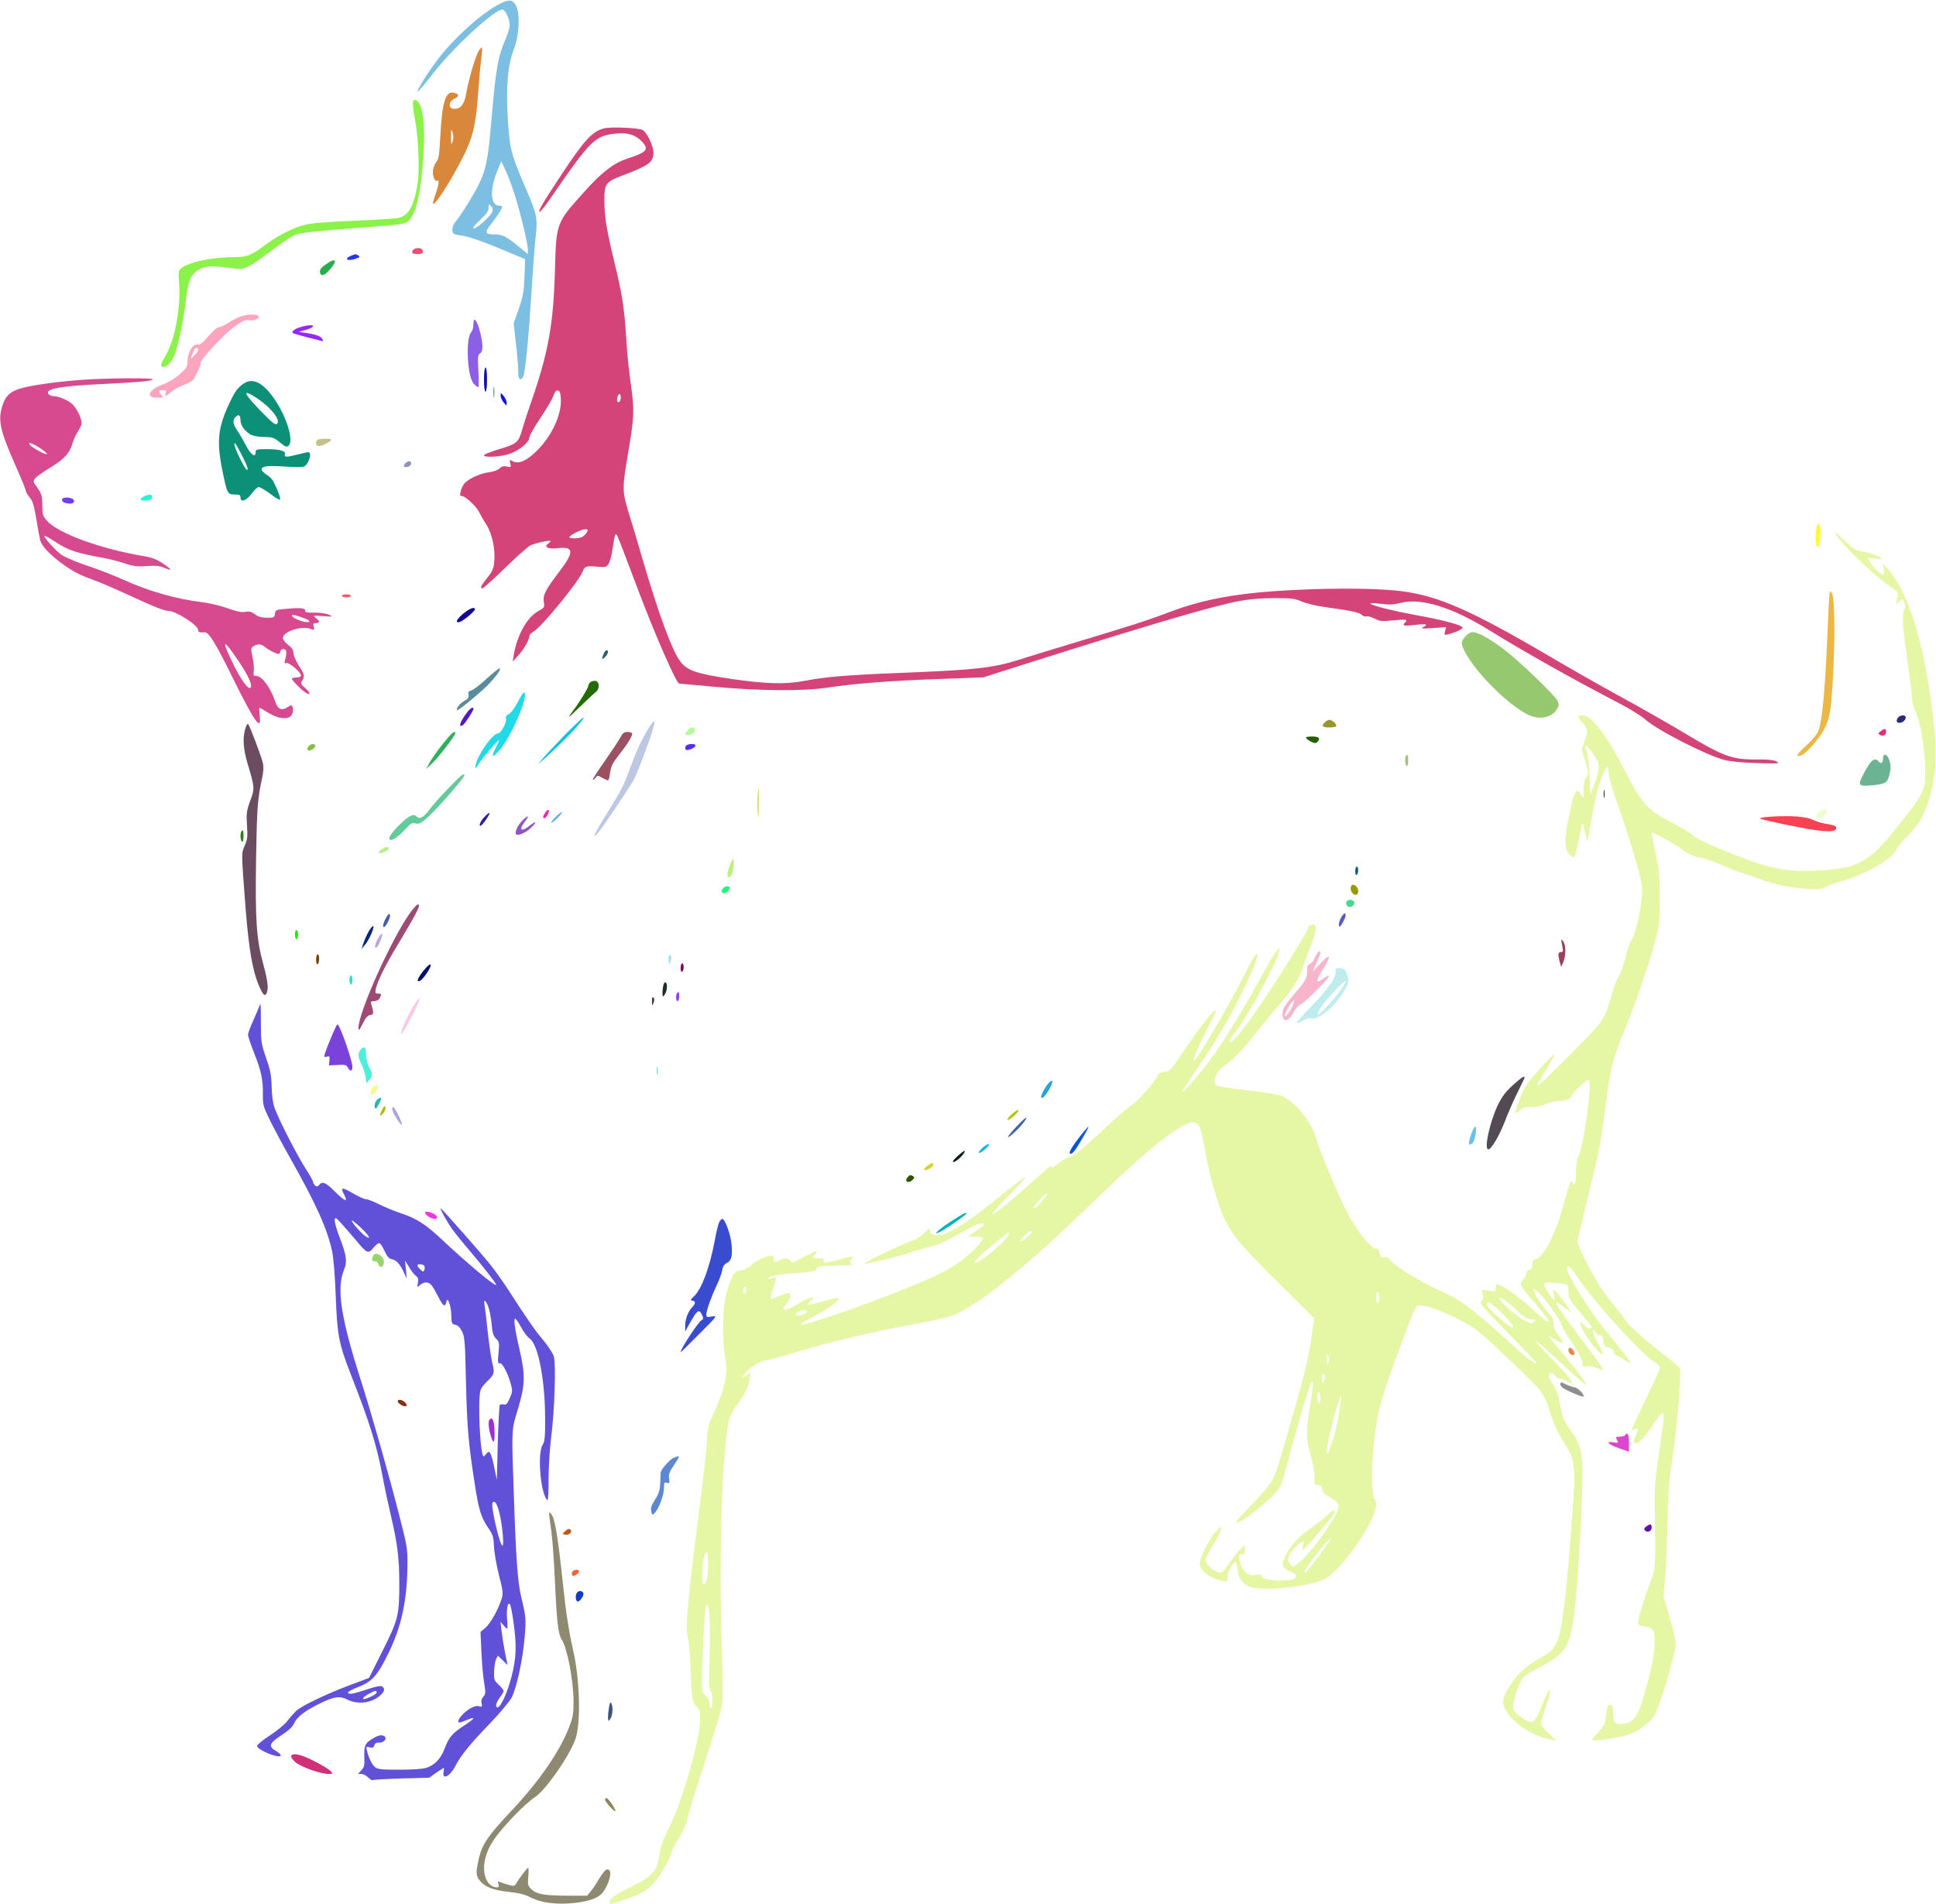 <?xml version="1.0" standalone="no"?>
<svg xmlns:xlink="http://www.w3.org/1999/xlink" id="svg" version="1.0" xmlns="http://www.w3.org/2000/svg" width="1280pt" height="1259pt" viewBox="0 0 1280 1259" preserveAspectRatio="xMidYMid meet">
<g transform="translate(0,1259) scale(0.1,-0.1)" fill="#000000" stroke="none">
<path d="M3305 12565 c-118 -59 -312 -234 -416 -375 -67 -89 -134 -198 -127&#10;-205 3 -3 47 49 98 115 140 181 425 442 465 426 20 -7 45 -66 45 -103 0 -15&#10;-12 -55 -26 -88 -53 -124 -65 -194 -94 -528 -23 -274 -36 -339 -86 -439 -40&#10;-79 -113 -196 -150 -241 -26 -31 -31 -71 -11 -84 6 -4 26 -8 43 -10 39 -2 146&#10;-39 303 -105 l123 -52 -4 -115 c-4 -98 -10 -131 -38 -213 l-34 -97 17 -148 c9&#10;-81 15 -163 14 -182 -2 -39 16 -52 32 -22 14 25 36 254 56 572 8 134 20 292&#10;26 350 15 130 11 148 -73 342 -89 208 -97 239 -110 430 -14 214 -1 370 38 467&#10;36 87 44 237 17 290 -23 44 -45 47 -108 15z m101 -1272 c39 -127 84 -314 84&#10;-356 l0 -28 -61 51 c-76 63 -108 80 -156 80 -65 0 -71 12 -31 62 38 46 78 108&#10;78 121 0 4 -9 7 -20 7 -57 0 -64 101 -14 225 l28 69 28 -59 c16 -33 44 -110&#10;64 -172z m-150 -101 c-9 -28 -101 -112 -123 -112 -12 0 0 17 40 54 44 41 57&#10;60 57 82 0 26 1 27 16 12 10 -10 14 -24 10 -36z" style="fill:#7dbfe3"/>
<path d="M3167 12257 c-22 -34 -69 -191 -86 -292 -12 -65 -36 -95 -76 -95 -43&#10;0 -42 49 1 68 31 15 31 30 -3 38 -57 15 -80 -57 -92 -288 -6 -118 -11 -152&#10;-25 -167 -9 -10 -19 -34 -23 -53 -5 -37 11 -83 28 -73 15 10 10 -27 -11 -89&#10;-12 -32 -19 -60 -17 -63 14 -13 120 153 203 319 60 120 80 204 94 394 6 88 15&#10;194 21 238 6 43 8 80 6 82 -2 3 -11 -6 -20 -19z m-175 -604 c-9 -25 -10 -21&#10;-10 32 0 55 1 57 10 28 7 -21 7 -40 0 -60z" style="fill:#d9883b"/>
<path d="M2730 11903 c0 -15 7 -66 15 -113 23 -121 30 -331 16 -415 -25 -149&#10;-59 -210 -126 -226 -22 -5 -155 -13 -295 -19 -160 -6 -278 -15 -318 -25 -77&#10;-18 -177 -68 -260 -129 -103 -76 -127 -86 -214 -86 -150 0 -312 -36 -354 -78&#10;-14 -13 -15 -30 -10 -97 13 -158 -29 -379 -90 -478 -26 -42 -33 -62 -26 -69&#10;18 -18 62 18 83 68 25 55 65 247 79 378 14 123 35 168 92 197 43 22 77 23 235&#10;3 63 -8 85 4 253 130 62 48 129 90 149 96 54 14 180 27 430 45 294 22 300 23&#10;328 63 42 63 68 190 82 410 15 214 -6 361 -52 370 -13 3 -17 -3 -17 -25z" style="fill:#8af249"/>
<path d="M3993 11741 c-77 -20 -127 -74 -278 -301 -130 -197 -161 -250 -146&#10;-250 6 0 40 44 77 98 262 380 289 406 430 419 74 7 123 -8 164 -49 55 -55 40&#10;-74 -93 -117 -90 -30 -165 -87 -281 -216 -190 -211 -188 -205 -197 -525 -10&#10;-354 -44 -541 -153 -856 -25 -71 -54 -161 -65 -199 -24 -83 -33 -90 -163 -129&#10;-49 -15 -88 -31 -88 -36 0 -18 117 -11 175 11 62 23 125 76 125 106 0 11 33&#10;70 74 131 41 60 79 127 86 147 8 25 17 35 28 33 13 -2 18 -16 20 -56 6 -102&#10;-58 -242 -155 -339 -69 -70 -124 -94 -163 -73 -22 12 -22 11 -16 -15 6 -25 5&#10;-26 -23 -20 -22 5 -35 1 -49 -13 -11 -11 -40 -21 -70 -25 -60 -7 -146 -48&#10;-166 -80 -8 -12 -18 -34 -21 -49 -6 -22 -4 -28 9 -28 22 0 96 -69 113 -105 8&#10;-16 29 -54 48 -83 39 -62 60 -160 53 -244 -4 -47 -11 -64 -46 -108 -43 -54&#10;-50 -70 -32 -70 6 0 73 60 149 134 76 74 151 141 167 149 31 16 134 38 134 29&#10;0 -3 -8 -11 -17 -18 -29 -22 2 -36 62 -29 112 13 114 -23 9 -160 -89 -117&#10;-107 -153 -98 -199 5 -31 3 -35 -37 -57 -76 -42 -141 -160 -163 -294 l-6 -40&#10;36 40 c39 43 74 105 74 129 0 9 13 22 28 30 49 25 299 331 324 396 13 35 25&#10;40 94 33 57 -5 63 -4 77 18 9 13 21 58 27 99 15 100 18 110 31 87 6 -9 66&#10;-167 135 -350 110 -293 256 -627 274 -627 3 0 112 -10 241 -22 297 -27 579&#10;-29 739 -5 178 27 417 46 738 57 l293 11 327 104 c791 250 1199 370 1367 401&#10;64 12 147 19 230 19 114 0 137 -3 183 -23 29 -13 102 -30 165 -38 170 -24 216&#10;-34 232 -51 9 -8 22 -12 30 -9 9 3 33 -4 54 -15 34 -17 48 -19 125 -11 86 8&#10;96 6 74 -16 -20 -20 -4 -23 71 -14 73 9 88 4 49 -16 -18 -9 -4 -10 65 -5 l88&#10;6 -7 -27 c-6 -26 -5 -27 22 -20 47 12 94 34 94 44 0 15 -123 49 -299 81 -170&#10;31 -311 67 -311 79 0 3 32 2 71 -3 55 -7 85 -5 133 7 135 33 338 -30 582 -181&#10;231 -143 529 -311 864 -486 69 -36 142 -82 164 -101 76 -71 403 -238 526 -271&#10;43 -11 118 -18 220 -21 141 -4 152 -3 125 11 -21 10 -61 14 -135 13 -161 -1&#10;-219 21 -491 185 -96 57 -275 160 -399 227 -124 68 -340 190 -480 273 -513&#10;301 -730 397 -975 428 -143 18 -409 22 -680 9 -385 -17 -619 -58 -860 -150&#10;-131 -50 -262 -92 -605 -195 -140 -42 -309 -94 -375 -115 -177 -57 -295 -70&#10;-805 -90 -334 -13 -487 -26 -620 -52 -125 -24 -252 -21 -480 12 -232 34 -294&#10;55 -340 113 -55 70 -144 311 -254 687 -29 102 -70 239 -91 305 -42 138 -42&#10;157 0 403 38 219 40 277 16 440 -12 78 -26 218 -31 310 -12 196 -27 290 -80&#10;507 -49 202 -63 288 -64 395 -1 115 7 127 121 170 178 68 203 87 203 152 0 44&#10;-43 133 -71 148 -27 15 -211 23 -256 11z m110 -1792 c-3 -10 -9 -19 -14 -19&#10;-11 0 -12 21 -3 45 9 23 23 0 17 -26z m-223 -879 c-6 -11 -19 -24 -30 -30 -25&#10;-13 -93 -13 -85 0 10 16 78 49 103 50 20 0 21 -3 12 -20z" style="fill:#d44478"/>
<path d="M2731 10937 c-14 -18 -4 -27 29 -27 32 0 41 7 33 26 -7 18 -47 18&#10;-62 1z" style="fill:#ea4d6d"/>
<path d="M2324 10900 c-57 -23 -25 -41 33 -19 22 8 24 12 13 19 -18 11 -19 11&#10;-46 0z" style="fill:#2533fd"/>
<path d="M2159 10845 c-38 -25 -49 -42 -42 -62 7 -21 27 -15 55 15 62 66 54&#10;94 -13 47z" style="fill:#26ad4c"/>
<path d="M1587 10496 c-21 -8 -57 -27 -80 -42 -23 -15 -49 -27 -59 -27 -9 1&#10;-40 -25 -68 -58 -28 -33 -57 -59 -63 -58 -28 3 -38 -3 -57 -33 -11 -19 -20&#10;-51 -20 -75 0 -37 -5 -46 -51 -87 -30 -27 -74 -54 -109 -67 -99 -36 -122 -89&#10;-39 -89 40 0 41 1 26 18 -23 25 -21 32 9 32 21 0 24 -3 19 -21 -8 -24 4 -20&#10;41 13 12 11 48 30 80 43 33 13 62 30 65 37 3 7 16 32 28 56 12 23 20 46 17 51&#10;-8 12 117 151 190 213 62 54 109 79 131 71 22 -8 63 6 63 22 0 19 -70 20 -123&#10;1z m-277 -219 c0 -8 -12 -24 -26 -38 l-25 -24 11 29 c6 16 13 33 16 37 8 14&#10;24 11 24 -4z" style="fill:#fda5be"/>
<path d="M3130 10446 c0 -21 -6 -44 -14 -52 -39 -38 -27 -296 16 -341 12 -13&#10;25 -23 30 -23 4 0 5 48 1 106 -5 93 -4 108 10 116 22 12 22 59 1 143 -20 79&#10;-44 107 -44 51z" style="fill:#8d5fe7"/>
<path d="M1990 10428 c-45 -12 -70 -35 -49 -43 25 -9 194 -53 196 -51 2 1 -3&#10;11 -11 21 -9 12 -36 22 -82 30 l-69 11 48 13 c49 14 64 32 25 30 -13 0 -39 -5&#10;-58 -11z" style="fill:#9827fe"/>
<path d="M3200 10080 c0 -47 4 -80 10 -80 6 0 10 33 10 80 0 47 -4 80 -10 80&#10;-6 0 -10 -33 -10 -80z" style="fill:#120ead"/>
<path d="M550 10079 c-69 -5 -174 -15 -235 -24 -226 -32 -268 -53 -299 -147&#10;-31 -98 -17 -162 89 -402 36 -80 65 -153 65 -160 0 -8 12 -28 26 -45 21 -25&#10;29 -54 45 -148 10 -64 22 -126 25 -137 12 -38 55 -84 127 -140 82 -61 127 -86&#10;228 -122 39 -14 143 -59 230 -99 156 -73 237 -105 263 -105 49 0 196 -94 196&#10;-126 0 -14 11 -18 42 -15 27 3 72 -68 183 -294 151 -305 195 -367 182 -255 -3&#10;28 -4 50 -2 50 3 0 27 -13 53 -30 55 -33 99 -45 136 -36 25 6 41 42 30 71 -6&#10;14 -8 14 -31 0 -40 -27 -66 -16 -83 35 -31 92 -88 170 -124 170 -19 0 -22 4&#10;-18 31 2 16 -1 58 -8 91 -12 56 -12 62 5 74 26 19 55 17 79 -6 12 -10 38 -26&#10;58 -34 34 -15 36 -14 41 5 4 14 12 19 24 17 19 -4 21 -23 8 -71 -6 -22 -4 -26&#10;8 -21 18 6 97 -61 97 -82 0 -9 -11 -14 -30 -14 -16 0 -30 -4 -30 -8 0 -11 59&#10;-71 88 -90 37 -24 38 -4 1 27 -30 26 -33 32 -21 50 18 30 16 41 -23 101 -19&#10;30 -35 67 -35 82 0 19 -10 35 -35 54 -19 14 -35 35 -35 45 0 42 123 83 182 61&#10;26 -10 28 -9 22 14 -5 20 -2 24 15 24 27 0 27 13 -1 34 -22 16 -20 17 47 12&#10;66 -5 68 -4 40 9 -18 9 -57 14 -95 14 -45 -1 -64 2 -62 10 4 19 -25 24 -113&#10;16 -81 -6 -84 -7 -87 -33 -3 -25 -6 -27 -54 -27 -36 1 -58 7 -78 23 -22 17&#10;-37 21 -65 16 -26 -4 -58 3 -116 24 -44 16 -123 35 -175 41 -169 21 -348 72&#10;-510 146 -63 28 -172 71 -242 94 -70 23 -145 55 -168 70 -41 27 -124 120 -116&#10;128 2 3 39 -18 80 -45 77 -51 139 -71 314 -102 34 -6 95 -22 135 -35 61 -20&#10;87 -23 148 -18 56 4 84 1 113 -11 22 -9 41 -15 43 -13 2 3 -20 21 -50 41 -38&#10;26 -71 39 -117 47 -292 48 -575 151 -650 236 -27 30 -30 41 -30 101 0 66 -4&#10;78 -52 144 -17 24 6 46 114 112 87 54 121 93 138 158 6 21 22 55 35 75 14 20&#10;25 45 25 57 -1 31 -34 98 -61 123 -30 27 -90 53 -122 53 -14 0 -30 6 -36 14&#10;-28 34 74 53 344 66 248 12 328 19 346 31 17 11 -284 10 -461 -2z m-288 -450&#10;c26 -17 48 -35 48 -41 0 -11 -95 39 -111 59 -20 24 11 15 63 -18z m1755 -1129&#10;c18 -7 31 -16 28 -20 -10 -16 -115 20 -115 40 0 9 24 3 87 -20z m-438 -284&#10;c64 -96 92 -159 77 -173 -14 -15 -62 50 -112 152 -85 173 -72 180 35 21z" style="fill:#d74a8f"/>
<path d="M1610 10053 c-38 -26 -57 -52 -88 -118 -81 -168 -91 -258 -53 -450&#10;32 -158 35 -165 82 -165 33 0 39 -3 39 -21 0 -34 41 -19 75 28 16 23 37 42 45&#10;42 9 1 42 -19 75 -43 32 -25 62 -43 66 -40 7 4 -13 61 -44 122 -6 12 -26 32&#10;-44 43 -18 11 -33 27 -33 34 0 23 37 27 150 20 59 -4 117 -4 127 -1 33 11 60&#10;96 31 96 -7 0 -38 -7 -68 -15 -72 -19 -94 -19 -86 0 8 23 -33 35 -120 35 -68&#10;0 -74 -2 -74 -21 0 -39 -33 -15 -64 46 -17 33 -41 74 -52 90 -33 47 -38 74&#10;-19 95 22 24 35 17 35 -19 0 -34 31 -76 70 -96 16 -8 56 -15 89 -15 53 0 63&#10;-4 101 -35 35 -29 45 -33 57 -23 37 30 -8 183 -89 304 -76 113 -147 150 -208&#10;107z m70 -84 c101 -62 179 -154 152 -181 -11 -11 -31 5 -108 84 -110 114 -125&#10;146 -44 97z m-81 -389 c36 -70 48 -105 31 -95 -15 9 -80 144 -80 165 0 13 1&#10;13 11 0 5 -8 23 -40 38 -70z" style="fill:#0c9077"/>
<path d="M3263 9995 c0 -33 2 -45 4 -27 2 18 2 45 0 60 -2 15 -4 0 -4 -33z" style="fill:#118e5c"/>
<path d="M3310 9974 c0 -12 9 -32 20 -45 19 -24 19 -24 20 -3 0 12 -9 32 -20&#10;45 -19 24 -19 24 -20 3z" style="fill:#0c0eff"/>
<path d="M2103 9683 c-21 -8 -16 -43 6 -43 22 0 81 31 81 43 0 8 -68 8 -87 0z" style="fill:#c5bf8a"/>
<path d="M2682 9528 c-19 -19 -14 -30 10 -26 13 2 24 11 26 21 4 20 -18 23&#10;-36 5z" style="fill:#8e92b8"/>
<path d="M953 9308 c-13 -6 -23 -15 -23 -20 0 -14 67 -9 73 6 10 27 -11 33&#10;-50 14z" style="fill:#20f7d2"/>
<path d="M410 9286 c0 -16 21 -26 56 -26 27 0 33 24 8 34 -28 11 -64 6 -64 -8z" style="fill:#723bfc"/>
<path d="M12018 9124 c-20 -35 -18 -161 2 -149 14 8 23 114 13 138 -5 11 -12&#10;17 -15 11z" style="fill:#fdf93b"/>
<path d="M12135 9060 c38 -67 278 -297 368 -353 48 -30 48 -31 41 -71 l-6 -41&#10;21 19 c20 18 21 18 32 -10 7 -21 7 -34 0 -46 -18 -28 -13 -110 19 -328 17&#10;-113 30 -224 30 -248 0 -25 10 -66 24 -95 29 -63 55 -204 63 -347 9 -169 2&#10;-187 -182 -417 -192 -240 -260 -277 -542 -290 -209 -10 -317 15 -625 141 -98&#10;40 -168 75 -186 92 -16 16 -78 54 -138 84 -157 80 -201 127 -299 321 -131 258&#10;-230 389 -295 389 -27 0 -30 -2 -20 -19 5 -11 15 -23 20 -26 6 -3 17 -19 25&#10;-35 13 -25 12 -33 -7 -87 l-21 -58 21 -69 c26 -81 26 -94 7 -120 -9 -12 -15&#10;-43 -15 -80 -1 -60 -1 -60 -16 -33 -30 56 -46 30 -79 -131 -33 -155 -33 -222&#10;-1 -259 17 -20 28 -25 35 -17 6 5 19 56 30 112 10 57 20 105 23 107 2 3 10&#10;-23 17 -56 7 -34 14 -59 17 -57 2 3 13 61 24 129 11 68 30 158 41 199 21 77&#10;56 160 67 160 4 0 7 -19 8 -42 0 -24 24 -107 53 -188 73 -202 159 -491 167&#10;-559 9 -84 -38 -324 -72 -362 -8 -8 -24 -58 -37 -111 -13 -52 -33 -108 -45&#10;-124 -12 -16 -32 -70 -46 -120 -46 -166 -49 -171 -264 -387 -108 -109 -205&#10;-203 -215 -208 -17 -10 -17 -8 -6 13 7 13 34 58 61 102 27 43 47 80 45 82 -8&#10;8 -163 -163 -190 -209 -28 -48 -67 -148 -67 -173 0 -8 10 -3 25 11 20 21 34&#10;25 80 25 36 0 70 7 95 20 22 11 59 20 85 20 52 0 85 14 85 35 0 13 98 105 112&#10;105 30 0 -31 -444 -71 -518 -6 -11 -11 -55 -11 -96 0 -68 -11 -98 -23 -63 -9&#10;24 -20 -4 -53 -126 -55 -209 -135 -369 -190 -383 -19 -5 -24 -13 -24 -39 0&#10;-25 -4 -32 -17 -31 -12 1 -19 -7 -21 -24 -2 -14 -13 -35 -24 -47 -25 -27 -24&#10;-29 91 -162 44 -52 81 -98 81 -102 0 -20 -24 -4 -113 79 -86 78 -171 139 -219&#10;158 -14 5 -18 1 -18 -21 0 -27 -1 -27 -46 -20 l-47 7 7 -27 c5 -19 2 -33 -9&#10;-46 -16 -17 -7 -28 174 -212 105 -107 191 -198 191 -201 0 -17 -71 38 -212&#10;167 -189 172 -294 252 -378 289 -173 77 -339 177 -381 230 -11 14 -22 18 -37&#10;14 -18 -6 -23 -2 -30 26 -4 18 -12 32 -18 31 -38 -6 -151 139 -216 277 -71&#10;151 -163 373 -188 458 -33 110 -134 233 -224 275 -17 8 -116 24 -219 36 -104&#10;12 -197 26 -208 31 -40 22 -13 92 54 139 55 38 115 102 217 231 46 58 112 137&#10;147 176 72 82 129 171 144 229 6 22 29 84 50 138 39 97 47 141 30 151 -13 9&#10;-41 -4 -41 -18 0 -18 -181 -310 -313 -505 -121 -179 -206 -280 -207 -247 0 11&#10;11 31 24 45 65 68 288 472 302 546 l5 30 -23 -27 c-13 -16 -64 -101 -112 -190&#10;-98 -178 -213 -368 -300 -492 -63 -90 -195 -246 -209 -246 -4 0 30 55 77 123&#10;47 67 120 178 162 247 124 205 275 521 257 540 -8 9 -33 -31 -90 -145 -101&#10;-201 -320 -572 -331 -561 -7 8 43 125 100 232 26 50 48 94 48 97 0 33 -86 -74&#10;-228 -284 -72 -107 -79 -114 -113 -117 -28 -2 -39 -9 -50 -32 -21 -45 -129&#10;-164 -174 -193 -22 -14 -97 -79 -165 -143 -152 -142 -216 -194 -240 -194 -9 0&#10;-41 -19 -71 -42 -33 -27 -50 -36 -46 -25 9 23 -8 10 -169 -134 -234 -208 -298&#10;-239 -114 -54 63 63 111 117 108 120 -3 3 -59 -38 -124 -91 -254 -209 -397&#10;-299 -464 -292 -26 2 -36 9 -40 26 -5 23 -6 22 -39 -12 -21 -21 -55 -42 -85&#10;-52 -53 -16 -319 -144 -314 -150 7 -6 225 46 298 71 41 14 104 32 140 41 37 8&#10;101 35 150 63 122 70 166 91 190 91 29 0 18 -14 -42 -54 l-50 -34 47 1 c30 1&#10;50 -3 52 -10 6 -17 -67 -93 -151 -157 -49 -37 -120 -75 -231 -124 -269 -117&#10;-786 -300 -817 -290 -7 3 32 28 87 56 97 50 179 112 157 120 -5 1 -41 -6 -79&#10;-17 -128 -37 -144 -37 -100 0 43 36 -13 22 -83 -21 -93 -57 -127 -53 -74 9 25&#10;30 27 61 4 61 -6 0 -34 -10 -61 -21 -27 -12 -52 -20 -54 -17 -3 3 4 31 15 63&#10;26 77 26 89 -1 75 -11 -7 -23 -9 -26 -7 -14 15 53 30 170 38 114 8 134 12 146&#10;29 12 18 26 20 135 21 66 1 113 3 104 6 -21 5 -23 24 -6 41 18 18 -4 16 -87&#10;-8 -85 -24 -106 -25 -99 -5 5 12 -3 15 -36 15 -43 0 -43 0 -25 20 10 11 16 22&#10;13 25 -4 4 -29 -7 -132 -62 -27 -15 -30 -15 -41 1 -15 20 -37 20 -74 1 -30&#10;-15 -43 -12 -35 10 17 42 -75 19 -141 -36 -30 -24 -58 -39 -75 -39 -15 0 -34&#10;-8 -44 -19 -22 -25 -53 -114 -65 -192 -14 -82 -13 -289 1 -354 25 -115 5 -210&#10;-82 -400 -27 -59 -33 -85 -36 -160 -2 -49 -22 -232 -44 -405 -89 -691 -101&#10;-836 -80 -909 5 -19 12 -103 15 -185 8 -207 12 -232 42 -264 24 -25 25 -31 20&#10;-107 -10 -152 -123 -531 -207 -698 -37 -73 -53 -116 -60 -170 -16 -110 -41&#10;-140 -179 -209 -118 -59 -151 -82 -151 -105 0 -18 4 -17 104 17 106 36 144 58&#10;194 116 41 45 112 171 112 196 0 8 21 47 46 88 30 49 51 97 60 139 7 35 58&#10;199 113 365 54 165 105 332 112 370 9 53 10 132 3 330 -23 655 -1 1384 48&#10;1571 5 22 27 63 48 90 50 66 78 123 86 176 l7 43 -29 -19 -29 -19 16 25 c27&#10;41 94 86 140 93 24 4 109 27 189 51 241 73 515 138 841 198 131 25 201 43 240&#10;62 189 96 471 326 860 702 336 325 504 469 623 535 99 54 120 36 147 -124 40&#10;-233 101 -436 163 -542 48 -81 124 -167 346 -386 l218 -215 -15 -115 c-21&#10;-159 -57 -299 -219 -850 -32 -108 -53 -138 -181 -272 -58 -60 -103 -111 -100&#10;-114 21 -22 258 171 293 239 8 16 35 106 59 200 44 174 129 459 146 487 15 26&#10;11 -39 -11 -161 -26 -152 -25 -217 5 -319 14 -48 25 -109 25 -142 0 -55 1 -58&#10;24 -58 19 0 25 -6 28 -27 2 -20 13 -33 36 -45 47 -23 72 -48 72 -71 0 -56&#10;-190 -320 -273 -379 l-30 -21 -18 22 c-14 18 -16 27 -8 49 11 30 54 78 82 94&#10;17 9 18 7 12 -21 -4 -17 -4 -31 -2 -31 9 0 193 213 206 238 17 32 -8 30 -40&#10;-4 -13 -14 -58 -50 -99 -79 -92 -65 -140 -115 -174 -179 -37 -71 -35 -88 19&#10;-114 25 -12 45 -26 45 -31 0 -23 -34 -33 -103 -33 -78 1 -127 14 -127 33 0 7&#10;-12 9 -35 5 -46 -9 -73 7 -96 57 -25 57 -25 87 1 80 17 -5 20 0 20 28 l0 33&#10;-31 -30 c-17 -16 -49 -57 -72 -91 -23 -35 -47 -63 -55 -63 -36 0 -102 54 -102&#10;83 0 11 20 51 44 91 73 116 82 165 18 92 -34 -39 -89 -146 -98 -192 -8 -43 31&#10;-87 102 -113 74 -28 80 -27 80 12 0 32 36 97 53 97 5 0 11 -23 13 -50 5 -54&#10;24 -82 73 -109 70 -38 397 -6 505 49 103 52 317 355 337 474 4 23 1 42 -8 52&#10;-21 26 -24 218 -5 373 28 231 44 289 194 691 73 196 82 215 105 218 60 7 292&#10;-94 386 -168 80 -63 371 -340 412 -392 23 -30 45 -73 55 -106 24 -89 62 -176&#10;111 -252 66 -104 71 -145 50 -442 -36 -500 -64 -750 -93 -836 -23 -68 -46 -94&#10;-106 -127 -91 -49 -147 -95 -195 -162 -56 -79 -75 -127 -61 -163 32 -85 150&#10;-179 266 -211 36 -11 71 -19 77 -19 5 0 -14 21 -43 46 -34 30 -52 53 -52 68 0&#10;13 14 62 31 110 41 117 35 158 -9 51 -50 -123 -65 -150 -87 -153 -25 -3 -111&#10;60 -120 88 -7 23 16 112 46 176 18 37 32 48 131 100 166 88 193 129 223 329&#10;30 206 67 903 55 1036 -9 93 -18 117 -85 215 -41 60 -50 86 -70 205 -3 20 -19&#10;56 -35 80 -32 47 -38 79 -17 79 8 0 22 -9 32 -20 10 -11 23 -19 29 -16 6 2 25&#10;-5 43 -16 70 -42 39 8 -83 132 -70 72 -125 132 -122 135 2 3 71 -57 152 -132&#10;82 -76 157 -145 169 -153 19 -14 19 -13 9 5 -16 31 -89 124 -169 218 -40 46&#10;-73 87 -73 91 0 4 17 -5 37 -19 62 -41 71 -30 23 30 -21 27 -30 49 -30 75 0&#10;26 -7 43 -26 61 -35 33 -104 138 -104 158 1 40 164 -164 188 -237 6 -18 33&#10;-63 58 -100 54 -77 84 -139 77 -159 -4 -10 2 -11 24 -7 17 3 45 -1 67 -10 21&#10;-9 40 -16 42 -16 12 0 -25 53 -157 227 -82 108 -149 203 -149 211 0 16 -2 17&#10;71 -37 l32 -25 -40 60 c-22 32 -51 68 -63 79 l-23 20 7 -37 c4 -21 5 -38 3&#10;-38 -10 0 -67 90 -67 106 0 15 8 16 70 11 39 -3 75 -9 80 -12 6 -3 10 -25 10&#10;-49 0 -37 7 -51 58 -111 109 -131 104 -122 85 -129 -11 -5 -24 2 -39 21 -42&#10;50 -29 -7 15 -73 86 -127 148 -166 76 -48 -19 33 -35 68 -34 79 0 19 1 19 16&#10;-2 8 -13 24 -23 34 -23 13 0 19 -9 21 -37 3 -33 7 -39 33 -43 21 -4 31 -12 33&#10;-27 2 -12 12 -25 22 -28 10 -3 35 -17 54 -30 66 -45 53 -25 -137 208 -103 126&#10;-247 359 -247 398 0 36 20 19 78 -68 104 -155 407 -488 493 -544 39 -25 48&#10;-36 43 -51 -3 -11 -46 -103 -95 -205 -49 -102 -89 -189 -89 -194 0 -6 9 -5 20&#10;1 25 13 26 3 3 -45 -12 -24 -14 -38 -6 -46 16 -16 64 30 119 115 26 42 54 78&#10;61 80 19 8 17 -21 -18 -259 -28 -189 -31 -230 -28 -410 5 -354 5 -361 -30&#10;-449 -35 -87 -81 -238 -81 -266 0 -13 11 -19 45 -24 55 -9 65 -25 65 -106 0&#10;-70 -18 -163 -60 -314 -52 -185 -82 -226 -164 -226 -43 0 -51 12 -51 75 0 38&#10;-4 50 -17 53 -17 3 -20 -5 -33 -96 -5 -33 -18 -55 -51 -90 -24 -25 -42 -47&#10;-40 -50 9 -8 191 20 242 37 72 26 138 75 173 130 33 52 141 412 141 471 0 19&#10;-18 98 -41 175 l-40 140 10 120 c6 66 13 230 16 365 2 154 10 280 20 340 32&#10;193 64 525 65 676 0 6 -28 33 -62 59 -149 116 -278 227 -296 258 -10 17 -46&#10;64 -78 102 -33 39 -78 100 -100 136 -57 89 -144 264 -144 288 0 11 34 156 75&#10;321 63 254 79 337 105 538 35 285 51 349 131 540 70 170 166 450 206 602 24&#10;92 27 124 27 265 1 136 -3 180 -27 296 -15 75 -27 139 -27 143 0 10 146 -70&#10;190 -104 49 -38 89 -56 136 -62 22 -3 88 -26 145 -51 57 -25 118 -48 134 -52&#10;17 -4 64 -20 105 -36 95 -36 199 -58 317 -66 76 -5 96 -3 117 10 14 9 60 26&#10;103 38 159 43 340 145 369 208 9 20 45 64 80 97 98 94 152 227 176 430 14 121&#10;3 280 -38 544 -58 379 -154 656 -274 790 l-31 35 6 -37 c3 -22 2 -38 -4 -38&#10;-17 0 -71 51 -87 83 l-16 30 46 -6 c25 -4 46 -5 46 -3 0 14 -62 39 -113 46&#10;-52 8 -67 15 -106 52 -64 61 -96 86 -86 68z m-1565 -1541 c0 -21 -12 -71 -27&#10;-111 l-28 -73 -6 130 c-3 72 -11 143 -18 158 -21 53 -11 51 34 -7 35 -46 45&#10;-67 45 -97z m-3669 -2857 c-36 -47 -59 -67 -67 -59 -7 7 75 97 88 97 5 0 -4&#10;-17 -21 -38z m-81 -221 c0 -11 -62 -61 -75 -61 -5 0 6 16 25 35 34 35 50 43&#10;50 26z m-150 -10 c0 -31 -187 -191 -223 -191 -17 0 49 65 138 136 85 68 85 69&#10;85 55z m-1738 -383 c-2 -11 -8 -16 -13 -11 -5 5 -6 19 -2 32 4 15 8 19 13 11&#10;4 -7 5 -21 2 -32z m4188 -38 c0 -16 -4 -32 -10 -35 -6 -4 -10 10 -10 35 0 25&#10;4 39 10 35 6 -3 10 -19 10 -35z m857 -39 c26 -21 57 -48 68 -61 27 -30 70 -51&#10;89 -44 18 7 22 -11 5 -21 -20 -13 -59 6 -133 65 -70 56 -109 100 -87 100 5 0&#10;31 -17 58 -39z m-89 -25 c50 -41 125 -126 118 -134 -14 -13 -176 129 -176 155&#10;0 21 15 16 58 -21z m-4553 -26 c6 -10 -34 -30 -61 -30 -21 0 -17 16 9 28 29&#10;14 44 14 52 2z m3447 -342 c-9 -20 -11 -18 -11 22 0 40 2 42 11 23 8 -17 8&#10;-29 0 -45z m-22 -96 c0 -9 -5 -24 -10 -32 -7 -11 -10 -5 -10 23 0 23 4 36 10&#10;32 6 -3 10 -14 10 -23z m-30 -138 c0 -19 -4 -34 -10 -34 -5 0 -10 18 -10 41 0&#10;24 4 38 10 34 6 -3 10 -22 10 -41z m121 -111 c-19 -113 -70 -280 -79 -255 -10&#10;30 81 393 95 379 2 -3 -5 -59 -16 -124z m-60 -830 c-27 -48 -149 -207 -161&#10;-211 -22 -8 21 58 96 148 67 79 84 96 65 63z m-4109 -160 c-1 -85 -15 -139&#10;-33 -127 -14 8 -7 146 10 188 17 43 23 26 23 -61z m11 -396 c1 -56 0 -175 -3&#10;-264 -4 -122 -2 -165 8 -174 14 -16 17 -123 2 -114 -5 3 -10 19 -10 34 0 17&#10;-10 36 -25 49 -23 20 -25 28 -25 109 0 105 20 462 26 483 12 36 26 -26 27&#10;-123z" style="fill:#e5f6a5"/>
<path d="M12097 8670 c-3 -8 -10 -143 -16 -300 -14 -335 -34 -551 -57 -609&#10;-10 -26 -41 -64 -82 -101 -64 -59 -74 -78 -33 -65 31 9 123 115 153 175 38 75&#10;45 121 59 385 12 244 9 480 -9 511 -9 16 -12 16 -15 4z" style="fill:#ecb743"/>
<path d="M2260 8650 c0 -5 14 -10 30 -10 17 0 30 5 30 10 0 6 -13 10 -30 10&#10;-16 0 -30 -4 -30 -10z" style="fill:#f85b68"/>
<path d="M3079 8545 c-55 -41 -77 -78 -40 -68 23 6 101 71 101 84 0 16 -25 10&#10;-61 -16z" style="fill:#140693"/>
<path d="M9686 8379 c-19 -22 -25 -38 -20 -53 43 -144 342 -444 475 -476 64&#10;-16 126 5 152 50 16 26 16 32 3 58 -21 40 -256 265 -355 340 -95 71 -169 112&#10;-205 112 -15 0 -34 -12 -50 -31z" style="fill:#96c86f"/>
<path d="M3990 8264 c-14 -36 -13 -39 10 -19 21 19 27 45 10 45 -6 0 -15 -12&#10;-20 -26z" style="fill:#2a6176"/>
<path d="M3215 8100 c-43 -39 -87 -73 -100 -76 -17 -4 -21 -11 -17 -29 3 -18&#10;-3 -27 -27 -39 -28 -15 -58 -52 -49 -62 7 -6 161 121 214 177 53 57 81 99 65&#10;99 -5 0 -44 -32 -86 -70z" style="fill:#598b9a"/>
<path d="M3902 8078 c-6 -6 -12 -17 -12 -22 0 -14 -65 -120 -103 -168 -16 -21&#10;-27 -38 -25 -38 3 0 38 33 79 73 41 39 84 80 97 90 29 23 27 71 -3 75 -11 1&#10;-26 -3 -33 -10z" style="fill:#236b02"/>
<path d="M3421 7944 c-20 -39 -44 -70 -58 -77 -14 -6 -22 -16 -18 -25 9 -24&#10;-31 -102 -54 -102 -24 0 -91 -82 -127 -156 -28 -56 -29 -102 -1 -48 15 29 137&#10;171 137 159 0 -3 -11 -28 -25 -55 -31 -61 -19 -64 29 -9 81 95 200 379 159&#10;379 -5 0 -23 -30 -42 -66z" style="fill:#20dae5"/>
<path d="M3087 7878 c-46 -61 -59 -103 -27 -83 14 8 70 95 70 107 0 18 -20 6&#10;-43 -24z" style="fill:#5417c6"/>
<path d="M12552 7848 c-18 -18 -15 -38 6 -38 21 0 42 18 42 37 0 16 -32 17&#10;-48 1z" style="fill:#2a2b73"/>
<path d="M3737 7733 c-63 -65 -130 -136 -148 -158 l-33 -40 40 35 c124 110&#10;272 265 262 276 -3 2 -57 -49 -121 -113z" style="fill:#09c3e0"/>
<path d="M8757 7812 c-22 -24 -13 -32 33 -32 20 0 40 3 43 7 10 10 -23 43 -43&#10;43 -9 0 -24 -8 -33 -18z" style="fill:#99952d"/>
<path d="M4278 7758 c-45 -77 -80 -157 -119 -266 -34 -95 -54 -132 -155 -295&#10;-74 -118 -96 -169 -49 -112 38 46 198 283 233 345 28 49 118 291 136 363 11&#10;45 -8 31 -46 -35z" style="fill:#bdc7e1"/>
<path d="M1622 7772 c-19 -62 -14 -132 14 -228 49 -165 49 -166 18 -250 -24&#10;-67 -26 -83 -21 -161 5 -74 3 -93 -15 -135 -23 -54 -23 -35 6 -418 22 -273 46&#10;-413 92 -517 24 -54 37 -65 48 -37 12 31 6 80 -23 187 -46 168 -54 290 -48&#10;700 6 345 10 393 40 532 9 41 11 73 5 100 -10 43 -86 245 -98 258 -3 4 -12&#10;-10 -18 -31z" style="fill:#6c4c60"/>
<path d="M4547 7762 c-23 -25 -21 -32 8 -32 13 0 29 8 34 19 18 33 -15 43 -42&#10;13z" style="fill:#b6f996"/>
<path d="M12434 7755 c-16 -12 -17 -16 -5 -24 20 -13 41 -2 41 20 0 23 -10 24&#10;-36 4z" style="fill:#e32e74"/>
<path d="M2927 7670 c-35 -43 -74 -99 -86 -122 l-24 -43 38 35 c41 38 155 186&#10;155 201 0 24 -25 2 -83 -71z" style="fill:#2fb05a"/>
<path d="M4101 7713 c-11 -21 -56 -89 -100 -152 -45 -63 -81 -119 -81 -125 0&#10;-6 7 -2 16 9 14 19 16 19 45 2 17 -9 34 -17 39 -17 4 0 11 23 14 52 6 41 17&#10;64 55 112 56 70 91 126 91 144 0 7 -13 12 -30 12 -24 0 -33 -7 -49 -37z" style="fill:#9b5161"/>
<path d="M8635 7710 c3 -6 19 -17 34 -25 21 -10 31 -11 40 -2 24 24 12 37 -35&#10;37 -28 0 -43 -4 -39 -10z" style="fill:#245e00"/>
<path d="M2040 7655 c-20 -24 1 -38 28 -19 23 16 21 34 -2 34 -8 0 -19 -7 -26&#10;-15z" style="fill:#83bf46"/>
<path d="M4533 7655 c-3 -9 -3 -19 1 -22 9 -10 59 10 64 25 6 18 -57 16 -65&#10;-3z" style="fill:#542ff0"/>
<path d="M9297 7593 c-11 -10 -8 -61 3 -68 6 -4 10 10 10 34 0 42 -2 46 -13&#10;34z" style="fill:#a2bd88"/>
<path d="M12450 7576 c0 -31 -14 -40 -30 -21 -26 32 -53 8 -105 -94 -32 -65&#10;-27 -71 59 -64 88 8 103 16 115 60 14 48 14 72 0 112 -13 37 -39 42 -39 7z" style="fill:#6cb391"/>
<path d="M2964 7377 c-49 -50 -105 -113 -124 -139 -37 -51 -65 -67 -83 -49&#10;-21 21 -48 11 -98 -36 -61 -57 -92 -99 -84 -113 10 -16 55 13 103 65 37 41 46&#10;46 71 40 25 -5 37 1 91 52 62 57 230 251 230 266 0 19 -24 0 -106 -86z" style="fill:#63ca99"/>
<path d="M5007 7318 c-2 -35 -1 -83 3 -108 6 -36 8 -23 9 63 0 59 -1 107 -3&#10;107 -2 0 -6 -28 -9 -62z" style="fill:#dae27f"/>
<path d="M10603 7340 c0 -25 2 -35 4 -22 2 12 2 32 0 45 -2 12 -4 2 -4 -23z" style="fill:#0d1831"/>
<path d="M3607 7220 c-19 -28 -21 -40 -7 -40 12 0 32 38 28 52 -3 7 -12 1 -21&#10;-12z" style="fill:#f426b0"/>
<path d="M12022 7219 c-24 -22 -21 -39 7 -39 20 0 51 30 51 48 0 19 -34 14&#10;-58 -9z" style="fill:#effecf"/>
<path d="M3201 7186 c-18 -19 -31 -42 -29 -51 2 -13 12 -5 37 29 40 57 36 68&#10;-8 22z" style="fill:#2d1d9e"/>
<path d="M3670 7185 c-19 -19 -29 -35 -24 -35 6 0 25 16 44 35 19 19 29 35 24&#10;35 -6 0 -25 -16 -44 -35z" style="fill:#60b0e5"/>
<path d="M11710 7190 c-47 -3 -80 -8 -73 -13 17 -10 271 -63 372 -77 91 -12&#10;131 -8 131 15 0 14 -9 18 -80 30 -19 3 -53 14 -75 24 -45 22 -141 29 -275 21z" style="fill:#f94154"/>
<path d="M3449 7159 c-29 -31 -47 -74 -36 -86 12 -11 57 8 92 38 48 43 44 57&#10;-5 18 -51 -41 -72 -29 -35 21 14 19 25 35 25 37 0 10 -16 -1 -41 -28z" style="fill:#9154c5"/>
<path d="M1597 7093 c-11 -10 -8 -61 3 -68 6 -4 10 10 10 34 0 42 -2 46 -13&#10;34z" style="fill:#2e801a"/>
<path d="M2519 6970 c-21 -17 -22 -19 -6 -20 23 0 57 18 57 30 0 16 -26 11&#10;-51 -10z" style="fill:#b4ef8b"/>
<path d="M4822 6858 c-22 -57 -13 -90 14 -54 12 18 21 106 10 106 -3 0 -14&#10;-24 -24 -52z" style="fill:#b8f27d"/>
<path d="M8960 6829 c0 -17 4 -28 10 -24 6 3 10 17 10 31 0 13 -4 24 -10 24&#10;-5 0 -10 -14 -10 -31z" style="fill:#16607d"/>
<path d="M8930 6716 c0 -26 24 -51 40 -41 14 8 13 38 -2 53 -19 19 -38 14 -38&#10;-12z" style="fill:#969805"/>
<path d="M4780 6715 c-22 -26 4 -43 30 -20 20 18 18 35 -4 35 -8 0 -19 -7 -26&#10;-15z" style="fill:#19f97d"/>
<path d="M8907 6633 c-12 -11 -7 -33 8 -39 20 -8 45 13 38 32 -5 14 -34 19&#10;-46 7z" style="fill:#4dd78e"/>
<path d="M2718 6563 c-121 -163 -348 -664 -348 -771 0 -20 6 -15 28 29 19 39&#10;34 55 50 57 24 4 25 11 6 75 -4 13 1 17 20 17 15 0 30 8 36 19 14 27 13 31&#10;-11 31 -18 0 -20 4 -14 32 13 55 61 153 153 305 124 206 147 253 124 253 -4 0&#10;-24 -21 -44 -47z" style="fill:#9f4a75"/>
<path d="M2558 6530 c-21 -33 -32 -70 -20 -70 13 0 46 64 40 81 -3 10 -9 6&#10;-20 -11z" style="fill:#465ba5"/>
<path d="M8865 6519 c-9 -17 -15 -38 -13 -47 3 -14 7 -12 20 8 22 34 32 70 19&#10;70 -6 0 -18 -14 -26 -31z" style="fill:#595ac3"/>
<path d="M2441 6437 c-11 -19 -28 -54 -36 -78 l-15 -44 25 30 c27 32 61 112&#10;53 121 -3 3 -15 -10 -27 -29z" style="fill:#04277b"/>
<path d="M1950 6410 c0 -16 5 -30 10 -30 6 0 10 14 10 30 0 17 -4 30 -10 30&#10;-5 0 -10 -13 -10 -30z" style="fill:#0dee03"/>
<path d="M2502 6390 c-23 -36 -30 -76 -12 -65 14 9 41 76 37 89 -2 6 -14 -5&#10;-25 -24z" style="fill:#bcaad1"/>
<path d="M10326 6350 c10 -53 10 -54 -3 -55 -21 0 -24 -13 -13 -56 l12 -43 14&#10;33 c18 43 18 112 -1 137 -14 18 -14 16 -9 -16z" style="fill:#9b415f"/>
<path d="M8695 6260 c-10 -22 -26 -42 -36 -45 -14 -5 -18 -15 -17 -43 2 -48&#10;-11 -70 -88 -159 -35 -40 -66 -83 -70 -97 -20 -81 27 -98 66 -24 15 29 36 52&#10;53 59 28 12 192 178 183 186 -3 3 -18 -4 -34 -16 -56 -40 -56 -21 -1 66 22 35&#10;38 70 36 76 -3 7 -28 -12 -56 -43 l-52 -55 25 58 c28 61 31 77 18 77 -5 0 -17&#10;-18 -27 -40z m-157 -337 c-28 -53 -57 -74 -36 -26 17 39 49 85 55 79 3 -3 -6&#10;-27 -19 -53z" style="fill:#f8b4cb"/>
<path d="M2090 6244 c0 -21 4 -33 10 -29 6 3 10 19 10 36 0 16 -4 29 -10 29&#10;-5 0 -10 -16 -10 -36z" style="fill:#714406"/>
<path d="M4421 6245 c1 -40 1 -40 11 -12 7 21 7 32 -1 40 -8 8 -11 0 -10 -28z" style="fill:#84e7e8"/>
<path d="M2819 6193 c-36 -38 -63 -82 -56 -90 9 -9 37 17 64 60 31 49 26 67&#10;-8 30z" style="fill:#04106e"/>
<path d="M4500 6189 c0 -17 4 -28 10 -24 6 3 10 17 10 31 0 13 -4 24 -10 24&#10;-5 0 -10 -14 -10 -31z" style="fill:#81044d"/>
<path d="M8830 6163 c0 -44 -52 -117 -163 -230 -55 -57 -98 -105 -95 -108 3&#10;-3 22 4 42 16 22 13 45 19 58 15 49 -12 165 88 222 194 24 44 25 50 13 91 -11&#10;39 -16 44 -45 47 -29 3 -32 1 -32 -25z m37 -115 c-48 -68 -145 -173 -153 -165&#10;-4 4 5 25 20 47 33 50 157 182 164 175 3 -3 -11 -29 -31 -57z" style="fill:#bfedee"/>
<path d="M2310 6110 c0 -16 5 -30 10 -30 6 0 10 14 10 30 0 17 -4 30 -10 30&#10;-5 0 -10 -13 -10 -30z" style="fill:#35dcc8"/>
<path d="M4386 6077 c-3 -12 -6 -35 -6 -52 1 -29 1 -29 15 -11 16 22 20 72 6&#10;80 -5 3 -11 -4 -15 -17z" style="fill:#1e3025"/>
<path d="M4477 6023 c-11 -10 -8 -53 3 -53 6 0 10 14 10 30 0 31 -2 35 -13 23z" style="fill:#8d3dfa"/>
<path d="M4311 5970 c0 -33 1 -34 10 -11 6 16 6 28 -1 35 -7 7 -10 -1 -9 -24z" style="fill:#473534"/>
<path d="M2722 5918 c-45 -81 -77 -156 -69 -164 6 -6 76 119 106 189 30 71 10&#10;57 -37 -25z" style="fill:#f9c9ea"/>
<path d="M1713 5933 c-3 -10 -21 -51 -39 -92 -19 -41 -34 -83 -34 -94 0 -11&#10;18 -63 39 -117 47 -117 61 -181 59 -277 -1 -67 3 -81 44 -165 25 -51 85 -165&#10;135 -253 174 -308 247 -471 279 -620 9 -41 19 -165 24 -300 10 -256 20 -309&#10;100 -515 122 -311 170 -464 206 -655 14 -77 41 -203 59 -280 43 -183 55 -279&#10;55 -444 0 -214 -7 -240 -110 -446 l-90 -180 -117 -44 c-166 -62 -333 -142&#10;-368 -177 -16 -17 -42 -46 -57 -66 -15 -20 -66 -62 -113 -93 -47 -30 -85 -62&#10;-85 -70 0 -26 143 -85 156 -64 3 5 -11 18 -30 30 -54 31 -47 51 35 105 50 33&#10;76 58 85 81 17 39 71 81 169 129 94 46 131 52 183 25 69 -35 163 -22 219 31&#10;26 24 29 41 11 56 -9 7 -38 2 -98 -18 -47 -16 -95 -29 -107 -30 -43 0 -23 18&#10;46 45 92 35 128 76 202 229 85 175 121 348 123 581 1 102 -3 126 -53 320 -73&#10;285 -180 661 -251 885 -137 426 -167 620 -115 745 22 51 16 95 -30 214 -20 51&#10;-34 103 -32 115 3 19 7 16 44 -24 23 -25 65 -74 95 -109 74 -90 83 -94 116&#10;-53 15 18 32 32 39 32 7 0 22 -23 35 -51 18 -39 29 -52 51 -56 29 -6 55 -36&#10;80 -93 l16 -35 -5 60 -6 60 27 -44 c14 -25 35 -51 45 -58 15 -11 18 -21 13&#10;-46 -6 -31 -6 -32 14 -14 25 22 56 22 75 0 9 -10 30 -47 48 -82 31 -61 43 -68&#10;52 -26 8 35 31 -33 32 -95 1 -50 3 -55 26 -60 17 -3 32 -18 45 -45 18 -36 20&#10;-69 26 -340 7 -294 16 -402 59 -675 25 -163 41 -214 87 -282 32 -46 36 -60 39&#10;-123 1 -38 16 -122 32 -187 26 -99 29 -122 20 -155 -18 -65 -75 -169 -109&#10;-197 l-32 -27 6 -132 c3 -73 11 -165 18 -205 11 -65 10 -74 -6 -92 -12 -13&#10;-15 -27 -11 -44 5 -20 3 -24 -9 -20 -26 10 -64 -5 -105 -42 -37 -34 -52 -64&#10;-31 -64 5 0 25 7 44 15 65 27 62 16 -8 -31 -84 -54 -107 -81 -135 -155 -25&#10;-68 -66 -112 -123 -129 -26 -8 -96 -12 -180 -12 -120 0 -141 3 -159 18 -20 19&#10;-40 59 -52 108 -7 26 -5 28 18 22 19 -5 26 -2 31 13 4 14 14 19 32 18 32 -2&#10;56 29 33 43 -18 12 -45 5 -88 -24 -40 -26 -46 -45 -43 -120 2 -49 -1 -62 -20&#10;-82 l-22 -24 22 0 c12 0 33 -11 46 -24 13 -13 27 -21 30 -17 4 3 89 8 190 11&#10;l183 5 46 33 c26 17 48 32 50 32 2 0 1 -11 -1 -24 -12 -60 43 -33 79 39 35 67&#10;93 140 223 274 70 73 135 151 149 178 33 67 74 257 85 399 10 118 8 138 -23&#10;264 -22 91 -34 248 -46 600 -19 528 -20 496 25 645 47 157 49 219 12 382 -32&#10;136 -43 213 -31 213 5 0 23 -25 39 -56 17 -31 42 -65 57 -75 56 -40 101 -271&#10;102 -519 1 -132 -2 -160 -16 -183 -30 -45 -22 -247 14 -339 6 -16 14 -28 18&#10;-28 4 0 8 64 7 143 0 78 8 201 17 272 23 179 33 489 17 538 -7 20 -38 68 -70&#10;106 -57 68 -106 139 -233 336 -36 55 -89 130 -119 166 -69 86 -320 369 -325&#10;369 -8 0 39 -85 74 -135 19 -27 72 -93 117 -145 87 -102 175 -215 175 -225 0&#10;-18 -189 139 -362 302 -101 95 -166 137 -261 168 -42 14 -109 41 -147 60 -38&#10;19 -78 35 -89 35 -11 0 -47 16 -80 35 -82 48 -93 47 -65 -6 27 -52 6 -45 -59&#10;19 -64 64 -85 73 -107 47 -10 -12 -16 -13 -26 -4 -8 6 -14 17 -14 23 0 7 -23&#10;48 -51 91 -59 93 -179 328 -204 400 -11 31 -18 85 -19 140 -2 74 -8 108 -37&#10;190 -32 94 -34 108 -34 227 0 71 -1 128 -3 128 -1 0 -5 -8 -9 -17z m675 -1463&#10;c54 -52 70 -82 28 -54 -28 18 -102 104 -89 104 4 0 32 -23 61 -50z m417 -250&#10;c4 -6 4 -18 1 -27 -6 -14 -9 -14 -26 2 -11 10 -20 22 -20 27 0 12 38 10 45 -2z&#10;m422 -267 c9 -21 19 -73 23 -116 6 -62 12 -82 30 -99 21 -20 22 -27 16 -94 -6&#10;-62 -4 -73 8 -68 16 6 56 -70 75 -144 10 -37 9 -48 -9 -88 -16 -37 -24 -45&#10;-40 -41 -11 3 -23 1 -26 -5 -3 -5 -9 -118 -13 -251 l-6 -242 -18 85 c-19 94&#10;-31 115 -51 88 -7 -10 -15 -18 -18 -18 -24 0 -41 385 -20 440 6 14 24 39 42&#10;55 48 46 52 57 35 122 -8 32 -21 123 -30 203 -8 80 -18 160 -21 178 -7 43 3&#10;41 23 -5z m74 -1364 c20 -80 33 -219 21 -219 -18 0 -78 262 -66 282 13 21 30&#10;-2 45 -63z m94 -725 c22 -163 19 -234 -13 -361 -27 -105 -72 -203 -92 -203&#10;-18 0 -10 33 15 66 14 18 25 37 25 43 0 5 -15 24 -32 40 -31 29 -33 35 -31 90&#10;1 33 7 69 13 81 l12 22 32 -31 32 -31 -17 82 c-9 46 -19 110 -23 143 l-7 60&#10;20 -22 c10 -13 21 -23 24 -23 3 0 3 27 0 59 -6 67 3 119 18 104 5 -5 16 -59&#10;24 -119z m-905 -464 c0 -10 -22 -24 -64 -40 -40 -15 -31 7 12 29 42 23 52 25&#10;52 11z" style="fill:#6151d9"/>
<path d="M3237 3203 c-10 -10 -8 -51 5 -97 18 -65 28 -65 28 0 0 85 -12 119&#10;-33 97z" style="fill:#9a30d6"/>
<path d="M2223 5805 c-17 -32 -65 -148 -74 -179 -7 -25 -6 -28 12 -23 18 5 20&#10;1 17 -26 l-3 -32 57 3 c49 3 58 1 68 -17 15 -29 30 -26 30 5 0 27 -44 166 -78&#10;244 -17 40 -20 43 -29 25z" style="fill:#7b42da"/>
<path d="M2386 5651 c-22 -24 -20 -52 5 -101 11 -22 23 -59 26 -82 l6 -41 19&#10;22 c23 29 23 38 -2 86 -11 22 -20 58 -20 82 0 49 -11 60 -34 34z" style="fill:#4deeda"/>
<path d="M4343 5510 c0 -25 2 -35 4 -22 2 12 2 32 0 45 -2 12 -4 2 -4 -23z" style="fill:#06dfe2"/>
<path d="M10002 5414 c-45 -40 -71 -75 -97 -127 -55 -114 -95 -297 -65 -297&#10;20 0 71 86 111 188 22 59 61 146 85 194 24 48 44 90 44 93 0 14 -22 0 -78 -51z" style="fill:#544a54"/>
<path d="M6933 5428 c-25 -28 -56 -88 -49 -95 9 -9 25 7 52 52 30 52 28 77 -3&#10;43z" style="fill:#25a4da"/>
<path d="M2466 5401 c-17 -19 -22 -51 -8 -51 12 0 42 34 42 48 0 20 -17 22&#10;-34 3z" style="fill:#f8fa8d"/>
<path d="M2486 5309 c-12 -18 -13 -49 0 -49 4 0 34 56 34 65 0 13 -20 3 -34&#10;-16z" style="fill:#1dbaaa"/>
<path d="M2526 5252 c-20 -40 -17 -50 8 -23 10 11 16 28 14 38 -3 14 -8 11&#10;-22 -15z" style="fill:#abbc08"/>
<path d="M2595 5248 c9 -30 55 -101 61 -95 8 8 -46 117 -57 117 -6 0 -7 -10&#10;-4 -22z" style="fill:#b1a1dd"/>
<path d="M6688 5221 c-18 -16 -30 -32 -26 -36 3 -4 24 9 45 29 45 42 28 49&#10;-19 7z" style="fill:#b0c401"/>
<path d="M6718 5138 c-32 -34 -56 -64 -53 -66 6 -7 79 62 107 101 34 47 6 29&#10;-54 -35z" style="fill:#4065a2"/>
<path d="M7142 5078 c-53 -69 -77 -107 -68 -115 8 -9 26 7 49 45 44 70 78 132&#10;73 132 -2 0 -27 -28 -54 -62z" style="fill:#0656d9"/>
<path d="M9725 5085 c-20 -57 -15 -79 11 -53 18 18 32 108 17 108 -5 0 -18&#10;-25 -28 -55z" style="fill:#62c3ec"/>
<path d="M6498 5002 c-43 -39 -32 -50 13 -13 19 16 31 32 27 36 -3 3 -21 -7&#10;-40 -23z" style="fill:#0db3f0"/>
<path d="M6335 4949 c-43 -38 -47 -59 -5 -29 27 19 58 60 46 60 -3 0 -21 -14&#10;-41 -31z" style="fill:#041e10"/>
<path d="M6130 4880 c-14 -10 -22 -21 -19 -25 10 -9 59 17 59 32 0 18 -10 16&#10;-40 -7z" style="fill:#d9d125"/>
<path d="M6000 4805 c-22 -26 4 -43 30 -20 16 14 17 20 8 27 -18 11 -24 10&#10;-38 -7z" style="fill:#2e5304"/>
<path d="M2810 4572 c0 -6 10 -18 22 -26 38 -27 79 -16 45 12 -19 16 -67 26&#10;-67 14z" style="fill:#fa33dd"/>
<path d="M6282 4510 c-96 -63 -127 -101 -44 -53 48 28 152 102 152 109 0 11&#10;-25 -2 -108 -56z" style="fill:#03b1ba"/>
<path d="M4751 4498 c-6 -18 -18 -70 -26 -114 -33 -176 -86 -318 -136 -365&#10;-21 -19 -26 -29 -16 -29 26 0 29 -18 6 -41 -29 -29 -49 -81 -49 -126 l0 -38&#10;30 54 c50 90 62 98 82 55 10 -22 9 -27 -5 -35 -23 -13 -150 -209 -135 -209 2&#10;0 57 54 123 121 118 118 119 120 83 114 -33 -6 -38 -5 -38 12 0 27 31 114 68&#10;193 17 36 34 81 37 101 4 25 13 39 30 47 30 14 39 47 32 120 -6 69 -43 172&#10;-62 172 -7 0 -18 -15 -24 -32z" style="fill:#394cd0"/>
<path d="M2466 4284 c-10 -26 -7 -34 13 -34 11 0 21 -9 24 -21 7 -27 31 -20&#10;35 10 7 43 -57 83 -72 45z" style="fill:#98d46b"/>
<path d="M10370 3661 c0 -22 25 -39 38 -27 8 8 -10 38 -26 44 -7 2 -12 -6 -12&#10;-17z" style="fill:#ea8a42"/>
<path d="M10316 3442 c-3 -5 3 -17 13 -26 19 -17 133 -67 140 -60 10 9 -32 54&#10;-57 60 -23 4 -52 16 -84 32 -3 2 -9 -1 -12 -6z" style="fill:#8e8e91"/>
<path d="M2630 3324 c0 -16 46 -41 56 -31 10 9 -13 34 -36 40 -13 3 -20 0 -20&#10;-9z" style="fill:#862e13"/>
<path d="M10745 3100 c-3 -5 -20 -10 -36 -10 -27 0 -29 -2 -18 -21 11 -21 10&#10;-22 -26 -16 -56 9 -28 -17 46 -42 l59 -20 0 60 c0 54 -10 74 -25 49z" style="fill:#dd45cf"/>
<path d="M4454 2950 c-26 -10 -84 -76 -86 -98 -1 -9 -2 -42 -3 -72 -2 -42 -9&#10;-67 -34 -106 -25 -39 -31 -57 -25 -78 6 -27 7 -27 24 -9 27 29 60 118 60 163&#10;0 36 2 41 19 35 18 -5 19 -2 15 27 -5 27 1 44 30 87 45 67 45 70 0 51z" style="fill:#5d88d1"/>
<path d="M3634 2548 c18 -121 26 -224 36 -433 11 -249 21 -331 44 -367 37 -59&#10;76 -261 78 -405 0 -87 -3 -107 -31 -178 -62 -159 -198 -356 -380 -549 -154&#10;-163 -194 -223 -215 -315 -21 -95 -20 -113 5 -145 34 -43 90 -65 192 -76 68&#10;-7 108 -17 144 -36 73 -37 173 -50 292 -37 113 13 169 37 198 86 44 74 51 142&#10;14 135 -9 -2 -30 -28 -48 -58 -17 -30 -42 -68 -56 -85 l-25 -30 -124 0 c-155&#10;0 -209 9 -243 41 -26 24 -27 30 -22 85 3 32 2 59 -1 59 -7 0 -64 -77 -83 -110&#10;-6 -12 -15 -12 -46 -4 -21 6 -46 15 -57 19 -15 7 -17 5 -11 -13 5 -17 2 -22&#10;-10 -22 -30 0 -56 21 -71 55 -31 76 -8 180 62 275 65 89 201 228 259 265 74&#10;48 238 285 272 393 34 111 26 389 -17 577 -29 127 -49 256 -70 460 -26 246&#10;-48 393 -66 427 -21 40 -28 35 -20 -14z" style="fill:#8e8a71"/>
<path d="M10884 2496 c-15 -11 -16 -17 -7 -27 16 -16 43 -4 43 21 0 24 -9 25&#10;-36 6z" style="fill:#5b12ac"/>
<path d="M3734 2463 c-17 -17 -17 -18 5 -21 24 -4 44 15 35 30 -8 13 -21 9&#10;-40 -9z" style="fill:#c3570d"/>
<path d="M3783 2195 c-3 -9 -2 -19 1 -23 8 -8 38 10 44 26 6 18 -38 14 -45 -3z" style="fill:#fe6227"/>
<path d="M3812 2054 c-10 -18 -5 -54 8 -54 15 0 42 40 37 55 -8 20 -34 19 -45&#10;-1z" style="fill:#143cc7"/>
<path d="M4027 1303 c-4 -21 -7 -51 -7 -68 1 -29 1 -29 15 -11 16 21 20 83 6&#10;104 -5 9 -10 1 -14 -25z" style="fill:#39567f"/>
<path d="M1925 980 c-4 -6 8 -24 25 -40 34 -32 168 -80 222 -80 30 0 30 1 14&#10;19 -10 11 -58 40 -107 65 -87 45 -141 57 -154 36z" style="fill:#cf3077"/>
<path d="M4000 690 c0 -13 61 -82 68 -76 7 8 -46 86 -58 86 -6 0 -10 -4 -10&#10;-10z" style="fill:#928355"/>
</g>
</svg>